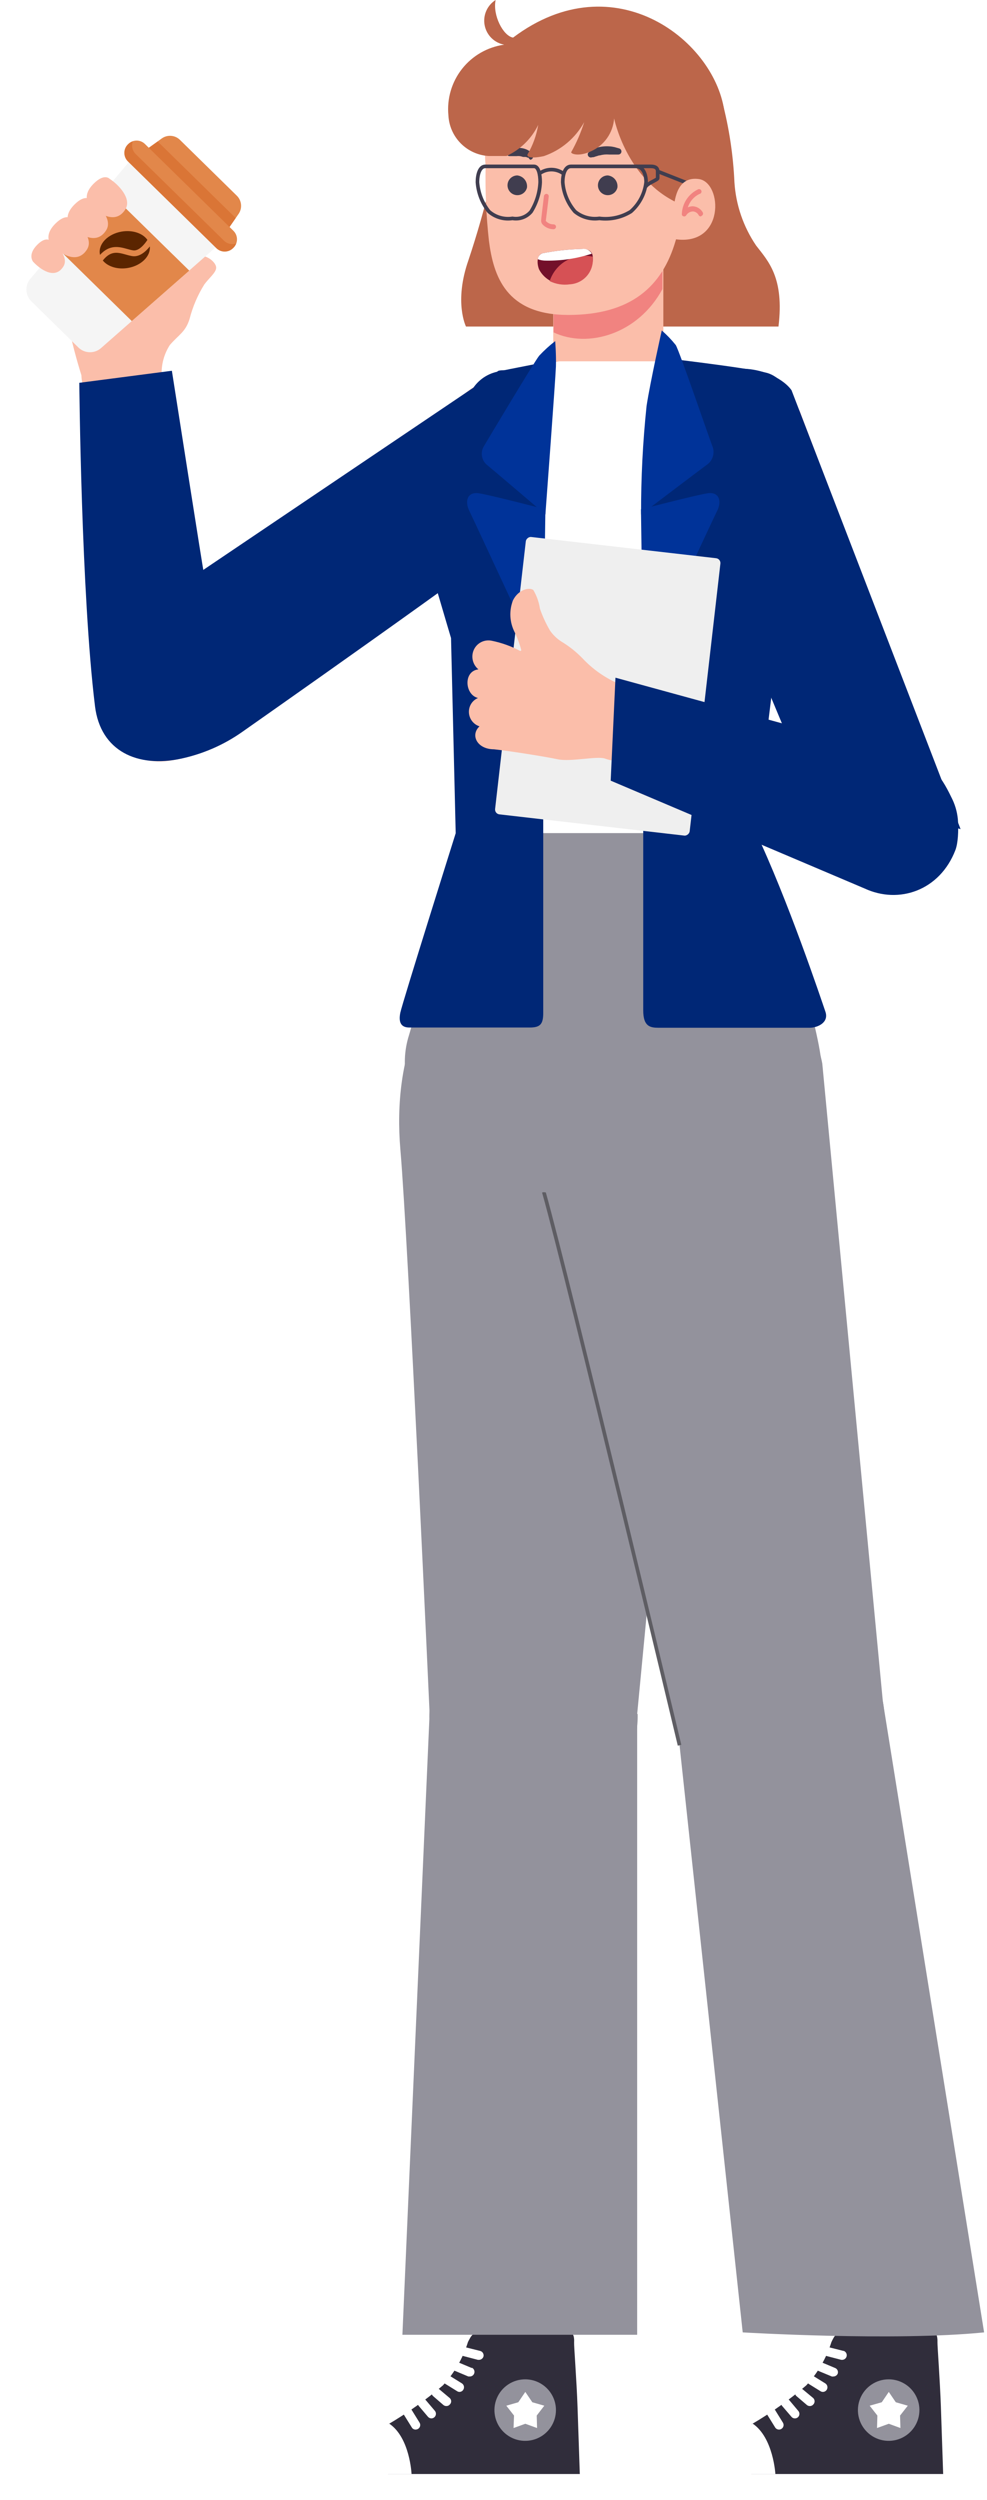 <svg width="203" height="514" viewBox="0 0 203 514" fill="none" xmlns="http://www.w3.org/2000/svg">
<path d="M148.545 20.881C149.963 26.307 150.804 31.868 151.054 37.471C151.352 42.134 152.895 46.632 155.522 50.496C158.032 53.734 161.319 57.097 160.115 67.136H95.839C95.839 67.136 93.329 62.117 96.341 53.508C99.889 42.881 102.501 31.963 104.147 20.881H148.545Z" fill="#BC664A"/>
<path d="M136.434 50.218V73.618C136.434 73.618 134.733 81.694 123.333 81.694C121.07 81.901 118.819 81.16 117.044 79.622C115.269 78.084 114.103 75.867 113.787 73.425V50.218H136.434Z" fill="#FBBEAA"/>
<path d="M113.859 68.341C120.937 71.679 131.252 68.692 136.247 59.431V50.496H113.859V68.341Z" fill="#F18380"/>
<path d="M99.88 34.208C99.773 39.312 99.999 44.418 100.558 49.492C101.487 56.721 104.047 64.752 116.872 64.752C129.696 64.752 136.197 58.979 138.958 49.492C140.614 43.745 143.977 35.287 142.597 25.474C141.216 15.661 135.318 9.286 121.389 8.909C107.46 8.533 98.349 14.807 99.88 34.208Z" fill="#FBBEAA"/>
<path d="M126.986 38.575C126.897 38.945 126.705 39.282 126.434 39.548C126.163 39.815 125.822 40 125.451 40.082C125.08 40.165 124.693 40.142 124.334 40.015C123.976 39.889 123.66 39.665 123.422 39.368C123.185 39.071 123.035 38.713 122.991 38.336C122.946 37.958 123.009 37.575 123.171 37.231C123.333 36.888 123.588 36.596 123.907 36.39C124.227 36.184 124.598 36.071 124.978 36.065C125.277 36.093 125.567 36.181 125.831 36.323C126.095 36.465 126.327 36.66 126.515 36.894C126.702 37.128 126.84 37.398 126.921 37.687C127.002 37.975 127.024 38.278 126.986 38.575Z" fill="#403D4F"/>
<path d="M108.388 38.575C108.299 38.945 108.108 39.282 107.837 39.548C107.566 39.815 107.225 40 106.854 40.082C106.483 40.165 106.096 40.142 105.737 40.015C105.378 39.889 105.062 39.665 104.825 39.368C104.587 39.071 104.438 38.713 104.393 38.336C104.349 37.958 104.411 37.575 104.573 37.231C104.735 36.888 104.991 36.596 105.31 36.39C105.63 36.184 106 36.071 106.381 36.065C106.678 36.096 106.966 36.186 107.228 36.33C107.491 36.473 107.722 36.667 107.909 36.901C108.096 37.134 108.234 37.402 108.316 37.69C108.399 37.977 108.423 38.278 108.388 38.575Z" fill="#403D4F"/>
<path d="M120.937 31.473C120.937 31.473 120.937 31.473 121.138 31.272C121.341 31.075 121.568 30.906 121.816 30.77C122.132 30.589 122.469 30.445 122.82 30.343C123.636 30.119 124.485 30.034 125.329 30.092C125.685 30.11 126.037 30.161 126.384 30.243L127.362 30.519C127.524 30.571 127.659 30.684 127.739 30.834C127.818 30.984 127.836 31.159 127.789 31.322C127.748 31.45 127.667 31.563 127.56 31.643C127.452 31.724 127.321 31.77 127.187 31.774H125.304C124.979 31.749 124.651 31.749 124.326 31.774C124.003 31.803 123.684 31.862 123.372 31.949C123.046 31.949 122.82 32.125 122.569 32.15C122.39 32.225 122.205 32.284 122.017 32.326H121.791C121.634 32.394 121.457 32.398 121.297 32.337C121.138 32.276 121.009 32.155 120.937 32C120.9 31.912 120.881 31.818 120.881 31.724C120.881 31.629 120.9 31.535 120.937 31.448V31.473Z" fill="#403D4F"/>
<path d="M108.715 32.426C108.715 32.426 108.715 32.426 108.564 32.426L108.188 32.275H107.912C107.812 32.254 107.71 32.254 107.611 32.275C107.389 32.202 107.162 32.143 106.933 32.1C106.699 32.074 106.464 32.074 106.23 32.1H104.8C104.715 32.1 104.631 32.083 104.553 32.05C104.476 32.017 104.405 31.968 104.347 31.907C104.288 31.846 104.243 31.774 104.213 31.695C104.182 31.616 104.169 31.532 104.172 31.447C104.177 31.323 104.217 31.202 104.288 31.1C104.36 30.997 104.459 30.918 104.574 30.87L105.352 30.594C105.629 30.511 105.916 30.46 106.205 30.443C106.546 30.393 106.893 30.393 107.234 30.443C107.889 30.525 108.512 30.776 109.041 31.171L109.518 31.648C109.643 31.799 109.643 31.849 109.643 31.874V32.1C109.665 32.272 109.621 32.446 109.518 32.586C109.415 32.727 109.262 32.822 109.091 32.853C108.919 32.759 108.786 32.608 108.715 32.426Z" fill="#403D4F"/>
<path d="M113.859 47.133C113.436 47.131 113.018 47.043 112.63 46.875C112.242 46.707 111.892 46.462 111.601 46.155C111.494 46.041 111.413 45.906 111.361 45.759C111.309 45.613 111.288 45.457 111.299 45.301C111.299 45.025 111.726 41.562 111.877 40.282C111.906 40.158 111.976 40.048 112.077 39.97C112.177 39.892 112.302 39.852 112.429 39.855C112.558 39.874 112.674 39.942 112.754 40.045C112.833 40.148 112.87 40.278 112.855 40.407C112.855 40.583 112.303 45.126 112.253 45.427C112.459 45.654 112.711 45.835 112.992 45.956C113.274 46.077 113.578 46.136 113.884 46.13C114.013 46.136 114.135 46.192 114.223 46.285C114.312 46.379 114.361 46.503 114.361 46.632C114.355 46.763 114.3 46.887 114.208 46.98C114.115 47.072 113.99 47.127 113.859 47.133Z" fill="#F18380"/>
<path d="M111.551 52.078C110.622 52.304 110.271 53.709 110.848 55.34C111.417 56.464 112.349 57.362 113.492 57.89C114.635 58.419 115.923 58.546 117.148 58.252C117.816 58.22 118.471 58.055 119.075 57.766C119.679 57.477 120.219 57.071 120.663 56.571C121.107 56.07 121.447 55.486 121.662 54.852C121.877 54.219 121.964 53.548 121.916 52.881C121.916 51.802 121.163 51.174 119.758 51.174C117.002 51.248 114.257 51.55 111.551 52.078Z" fill="#73102A"/>
<path d="M121.916 53.006V52.781C120.079 52.356 118.149 52.636 116.509 53.566C114.868 54.495 113.636 56.006 113.056 57.8C114.347 58.433 115.8 58.66 117.222 58.453C117.891 58.412 118.545 58.237 119.145 57.939C119.746 57.642 120.28 57.227 120.718 56.719C121.155 56.212 121.486 55.622 121.692 54.984C121.898 54.346 121.974 53.674 121.916 53.006Z" fill="#D65155"/>
<path d="M112.354 53.584C115.532 53.633 118.696 53.149 121.715 52.153C121.526 51.811 121.238 51.535 120.888 51.36C120.539 51.185 120.144 51.12 119.757 51.174C117.002 51.248 114.256 51.55 111.551 52.078C111.291 52.167 111.064 52.332 110.899 52.551C110.733 52.77 110.637 53.033 110.622 53.307C111.177 53.505 111.764 53.598 112.354 53.584Z" fill="white"/>
<path d="M126.308 24.345C126.308 24.345 128.818 36.894 139.459 41.763C139.459 41.763 150.301 35.463 149.046 23.441C147.49 8.634 126.458 -8.031 105.527 7.73C103.494 7.404 101.285 3.112 101.938 0C101.082 0.538 100.409 1.321 100.006 2.247C99.603 3.174 99.489 4.201 99.678 5.193C99.868 6.186 100.353 7.098 101.07 7.81C101.786 8.522 102.701 9.002 103.695 9.186C100.278 9.662 97.177 11.439 95.04 14.147C92.903 16.855 91.894 20.284 92.225 23.717C92.332 25.882 93.233 27.932 94.757 29.474C96.28 31.016 98.319 31.942 100.482 32.075H104.171C107.026 30.767 109.334 28.503 110.697 25.675C110.342 27.807 109.602 29.857 108.513 31.724C108.313 32.1 108.764 32.753 111.851 32.1C115.395 30.881 118.358 28.384 120.159 25.098C119.484 27.253 118.584 29.331 117.473 31.297C117.473 31.673 119.105 32.226 121.514 31.121C122.856 30.538 124.013 29.598 124.858 28.403C125.703 27.208 126.204 25.805 126.308 24.345Z" fill="#BC664A"/>
<path d="M109.844 34.208C110.747 34.208 111.099 35.865 111.099 37.446C111.006 39.587 110.367 41.67 109.241 43.494C108.781 44.045 108.184 44.465 107.51 44.711C106.836 44.958 106.109 45.023 105.401 44.9C104.54 45.033 103.661 44.976 102.824 44.733C101.987 44.491 101.214 44.068 100.558 43.494C99.176 41.764 98.353 39.654 98.198 37.446C98.198 35.865 98.675 34.208 99.805 34.208H109.844Z" stroke="#403D4F" stroke-width="0.75" stroke-miterlimit="10"/>
<path d="M117.424 34.208C116.219 34.208 115.742 35.865 115.742 37.446C115.906 39.679 116.787 41.8 118.252 43.494C118.945 44.064 119.75 44.483 120.614 44.724C121.478 44.966 122.383 45.026 123.271 44.9C125.527 45.19 127.814 44.694 129.747 43.494C131.509 41.939 132.628 39.782 132.884 37.446C132.884 35.865 132.281 34.208 130.75 34.208H117.424Z" stroke="#403D4F" stroke-width="0.75" stroke-miterlimit="10"/>
<path d="M110.898 35.714C111.619 35.164 112.501 34.867 113.407 34.867C114.314 34.867 115.196 35.164 115.917 35.714" stroke="#403D4F" stroke-width="0.75" stroke-miterlimit="10"/>
<path d="M130.8 34.208H133.862C134.515 34.208 135.268 34.359 135.268 35.237V36.643C135.268 36.994 133.034 37.697 132.758 38.475" stroke="#403D4F" stroke-width="0.75" stroke-miterlimit="10"/>
<path d="M141.944 37.873L135.268 35.237" stroke="#403D4F" stroke-width="0.75" stroke-miterlimit="10"/>
<path d="M138.506 43.62C138.707 40.207 139.61 36.216 143.777 36.818C148.646 37.571 149.123 50.748 138.757 49.166L138.506 43.62Z" fill="#FBBEAA"/>
<path d="M144.127 44.498C144.04 44.5 143.954 44.477 143.879 44.433C143.804 44.388 143.742 44.324 143.701 44.247C143.59 44.03 143.426 43.845 143.224 43.709C143.022 43.572 142.789 43.49 142.546 43.469C142.257 43.472 141.973 43.55 141.722 43.696C141.471 43.841 141.262 44.048 141.116 44.298C141.056 44.383 140.969 44.447 140.869 44.479C140.769 44.511 140.662 44.509 140.563 44.473C140.457 44.444 140.365 44.377 140.305 44.284C140.245 44.192 140.221 44.08 140.237 43.971C140.281 42.916 140.609 41.892 141.188 41.008C141.767 40.124 142.575 39.413 143.525 38.952C143.589 38.914 143.66 38.891 143.734 38.884C143.808 38.877 143.883 38.886 143.953 38.911C144.022 38.937 144.086 38.977 144.138 39.03C144.19 39.083 144.23 39.147 144.255 39.217C144.279 39.287 144.288 39.362 144.281 39.436C144.273 39.51 144.249 39.581 144.21 39.644C144.172 39.708 144.119 39.762 144.057 39.803C143.995 39.843 143.925 39.87 143.851 39.88C143.287 40.154 142.785 40.541 142.375 41.015C141.965 41.49 141.656 42.043 141.467 42.641C141.817 42.468 142.207 42.391 142.596 42.415C143.002 42.454 143.392 42.59 143.733 42.813C144.074 43.036 144.356 43.339 144.554 43.695C144.609 43.809 144.619 43.94 144.582 44.061C144.544 44.182 144.463 44.284 144.353 44.348L144.127 44.498Z" fill="#F18380"/>
<path d="M33.253 77.155C33.152 74.954 33.742 72.777 34.938 70.927C36.781 68.791 38.161 68.266 38.992 65.57C39.632 63.068 40.654 60.679 42.021 58.487C42.998 57.144 44.463 56.045 44.463 55.019C44.463 53.994 42.509 52.016 39.725 52.577C38.533 52.949 37.437 53.579 36.516 54.424C35.596 55.268 34.874 56.306 34.401 57.462C34.134 56.757 33.978 56.016 33.937 55.264L33.327 38.323C33.317 37.935 33.23 37.553 33.071 37.199C32.911 36.845 32.682 36.527 32.398 36.263C32.113 35.998 31.779 35.794 31.414 35.661C31.049 35.529 30.661 35.471 30.274 35.49C29.656 35.517 29.063 35.736 28.577 36.117C28.33 36.31 24.199 41.32 20.167 46.286C16.253 51.106 12.433 55.884 12.348 56.176C13.132 63.295 14.604 70.321 16.744 77.155C16.77 78.296 17.034 79.419 17.52 80.452C18.006 81.485 18.702 82.405 19.565 83.152C20.427 83.9 21.437 84.459 22.528 84.793C23.62 85.127 24.769 85.229 25.902 85.092C26.928 85.127 27.948 84.94 28.895 84.545C29.843 84.15 30.694 83.556 31.391 82.803C32.088 82.05 32.615 81.156 32.937 80.182C33.258 79.207 33.366 78.175 33.253 77.155Z" fill="#FBBEAA"/>
<path d="M29.317 31.314L46.308 47.981C46.488 47.725 46.668 47.455 46.848 47.199C47.388 46.416 47.935 45.627 48.475 44.845C48.676 44.555 48.87 44.271 49.07 43.981C49.88 42.815 49.723 41.235 48.715 40.243L37.006 28.755C35.998 27.763 34.415 27.642 33.262 28.471C32.981 28.679 32.7 28.873 32.418 29.08C31.643 29.635 30.867 30.19 30.092 30.745C29.838 30.939 29.577 31.127 29.317 31.314Z" fill="#E2874A"/>
<g opacity="0.53">
<path d="M30.092 30.758L46.855 47.191C47.395 46.408 47.942 45.619 48.482 44.837L32.425 29.086C31.643 29.648 30.867 30.203 30.092 30.758Z" fill="#D46424"/>
</g>
<path d="M26.326 33.538C25.704 34.278 25.077 35.012 24.448 35.759C23.565 36.796 22.696 37.833 21.819 38.876C18.438 42.875 15.07 46.874 11.688 50.873C9.873 53.021 8.058 55.168 6.243 57.316C5.084 58.689 5.181 60.717 6.458 61.971L16.117 71.441C17.394 72.694 19.427 72.753 20.781 71.566C22.892 69.707 25.009 67.856 27.12 65.998C31.053 62.536 34.985 59.088 38.918 55.626C39.942 54.734 40.967 53.828 41.984 52.929C42.706 52.292 43.442 51.655 44.171 51.011C45.113 50.186 45.488 48.959 45.278 47.821C45.163 47.153 44.831 46.509 44.314 45.993L31.362 33.286C30.831 32.769 30.189 32.456 29.51 32.352C28.349 32.181 27.133 32.575 26.326 33.538Z" fill="#F5F5F5"/>
<path d="M21.818 38.874C18.436 42.873 15.068 46.873 11.687 50.871L27.112 66.003C31.045 62.541 34.977 59.093 38.917 55.638L21.818 38.874Z" fill="#E2874A"/>
<g opacity="0.52">
<path d="M29.597 57.741C31.618 55.97 33.626 54.199 35.64 52.434L38.9 55.637C34.967 59.098 31.034 62.547 27.095 66.001L11.67 50.87C12.215 50.23 12.746 49.591 13.291 48.951L22.049 57.54C24.126 59.572 27.417 59.653 29.597 57.741Z" fill="#E2874A"/>
</g>
<path d="M26.301 33.182L44.502 51.034C45.463 51.977 47.014 51.969 47.957 50.994L48.047 50.907C48.99 49.946 48.975 48.402 48.007 47.451L29.806 29.599C28.845 28.656 27.301 28.671 26.351 29.639L26.261 29.726C25.324 30.694 25.34 32.239 26.301 33.182Z" fill="#E2874A"/>
<g opacity="0.53">
<path d="M27.333 29.046C26.995 29.94 27.194 30.983 27.92 31.685L46.067 49.482C46.752 50.157 47.73 50.346 48.583 50.063C48.464 50.382 48.283 50.679 48.029 50.927L47.994 50.961C47.037 51.935 45.459 51.957 44.484 51L26.337 33.203C25.362 32.246 25.341 30.668 26.298 29.693L26.332 29.66C26.622 29.377 26.964 29.164 27.333 29.046Z" fill="#D46424"/>
</g>
<path d="M25.89 52.343C24.229 51.88 22.778 51.482 21.148 53.557C22.139 54.793 24.144 55.457 26.291 55.096C29.038 54.633 31.014 52.677 30.814 50.669C29.978 51.726 28.657 52.934 27.11 52.643C26.703 52.57 26.283 52.456 25.89 52.343Z" fill="#5B2500"/>
<path d="M25.036 47.612C22.207 48.088 20.189 50.151 20.538 52.216C20.544 52.278 20.564 52.339 20.577 52.394C22.583 50.194 24.569 50.742 26.209 51.197C26.603 51.311 26.969 51.411 27.335 51.469C28.489 51.688 29.669 50.321 30.32 49.323C29.378 47.971 27.292 47.238 25.036 47.612Z" fill="#5B2500"/>
<path d="M25.779 43.051C27.166 40.838 24.35 37.92 22.562 36.779C22.562 36.779 21.487 35.535 19.258 37.764C16.796 40.226 18.273 41.911 18.273 41.911C19.882 43.621 23.635 46.472 25.779 43.051Z" fill="#FBBEAA"/>
<path d="M21.84 47.336C23.228 45.123 20.411 42.205 18.624 41.064C18.624 41.064 17.548 39.82 15.319 42.049C12.857 44.511 14.335 46.196 14.335 46.196C15.943 47.906 19.696 50.757 21.84 47.336Z" fill="#FBBEAA"/>
<path d="M17.902 51.275C19.289 49.062 16.472 46.144 14.685 45.003C14.685 45.003 13.61 43.759 11.38 45.988C8.919 48.45 10.396 50.135 10.396 50.135C12.004 51.845 15.757 54.696 17.902 51.275Z" fill="#FBBEAA"/>
<path d="M13.042 54.781C14.192 52.926 11.857 50.48 10.376 49.524C10.376 49.524 9.485 48.481 7.637 50.349C5.597 52.413 6.821 53.825 6.821 53.825C8.154 55.259 11.265 57.648 13.042 54.781Z" fill="#FBBEAA"/>
<path d="M116.541 475.73C116.541 473.378 115.607 471.123 113.944 469.461C112.282 467.798 110.027 466.864 107.676 466.864C105.324 466.864 103.069 467.798 101.407 469.461C99.744 471.123 98.81 473.378 98.81 475.73V494.999H116.541V475.73Z" fill="#FBBEAA"/>
<path d="M99.445 479.32C97.272 479.32 96.881 480.272 96.246 481.518C95.216 484.837 93.455 487.883 91.093 490.432C87.566 493.436 83.782 496.125 79.785 498.467V508.676H119.252C119.252 508.676 118.983 500.616 118.788 494.926C118.593 489.235 118.031 482.299 118.08 481.567C118.128 480.834 118.08 479.32 116.736 479.32H99.445Z" fill="#302D3B"/>
<path d="M114.343 495.487C114.348 496.74 113.981 497.967 113.287 499.011C112.594 500.055 111.607 500.869 110.45 501.351C109.293 501.833 108.019 501.96 106.79 501.717C105.56 501.473 104.431 500.87 103.545 499.984C102.659 499.098 102.056 497.969 101.813 496.74C101.569 495.51 101.697 494.237 102.179 493.08C102.66 491.923 103.475 490.935 104.519 490.242C105.563 489.549 106.789 489.181 108.042 489.186C109.711 489.193 111.31 489.859 112.491 491.039C113.671 492.219 114.337 493.818 114.343 495.487Z" fill="#93929C"/>
<path d="M108.042 491.775L109.483 493.9L111.95 494.608L110.387 496.635L110.46 499.2L108.042 498.32L105.625 499.2L105.722 496.635L104.135 494.608L106.601 493.9L108.042 491.775Z" fill="white"/>
<path d="M80.054 498.296C80.054 498.296 74.461 501.251 72.361 502.692C71.389 503.351 70.599 504.245 70.065 505.292C69.531 506.338 69.271 507.502 69.308 508.676H84.645C84.645 508.676 84.328 501.178 80.054 498.296Z" fill="white"/>
<path d="M119.252 508.676V512.901C119.252 513.609 118.617 514 117.542 514H70.993C69.943 514 69.308 513.609 69.308 512.901V508.676H119.252Z" fill="white"/>
<path d="M84.646 495.439C84.51 495.231 84.3 495.084 84.058 495.03C83.816 494.975 83.563 495.016 83.351 495.146C83.246 495.21 83.155 495.296 83.083 495.396C83.011 495.497 82.96 495.611 82.932 495.731C82.905 495.852 82.902 495.977 82.924 496.098C82.945 496.22 82.991 496.336 83.058 496.44L84.695 499.078C84.773 499.214 84.888 499.327 85.025 499.405C85.162 499.482 85.318 499.521 85.476 499.517C85.657 499.514 85.834 499.464 85.989 499.371C86.094 499.306 86.185 499.221 86.257 499.12C86.329 499.02 86.38 498.906 86.408 498.785C86.435 498.665 86.438 498.54 86.416 498.418C86.395 498.296 86.349 498.18 86.282 498.076L84.646 495.439Z" fill="white"/>
<path d="M87.527 493.411C87.447 493.318 87.35 493.242 87.24 493.187C87.13 493.132 87.011 493.099 86.888 493.089C86.766 493.08 86.643 493.096 86.526 493.134C86.41 493.173 86.302 493.234 86.209 493.314C86.116 493.394 86.039 493.492 85.984 493.601C85.929 493.711 85.896 493.83 85.887 493.953C85.878 494.075 85.893 494.198 85.931 494.315C85.97 494.432 86.031 494.54 86.111 494.633L88.016 496.879C88.104 496.982 88.212 497.066 88.334 497.125C88.456 497.184 88.589 497.217 88.724 497.221C88.901 497.218 89.074 497.165 89.222 497.07C89.371 496.974 89.49 496.838 89.566 496.679C89.642 496.519 89.672 496.341 89.653 496.165C89.634 495.989 89.566 495.822 89.457 495.683L87.527 493.411Z" fill="white"/>
<path d="M90.238 491.141C90.044 491.015 89.81 490.965 89.582 490.999C89.353 491.033 89.145 491.149 88.995 491.325C88.846 491.502 88.766 491.726 88.77 491.958C88.773 492.189 88.861 492.41 89.017 492.582L91.19 494.462C91.361 494.606 91.578 494.684 91.801 494.682C91.935 494.687 92.069 494.661 92.192 494.606C92.315 494.551 92.423 494.468 92.509 494.364C92.599 494.28 92.671 494.178 92.721 494.064C92.77 493.951 92.795 493.829 92.795 493.705C92.795 493.581 92.77 493.459 92.721 493.346C92.671 493.232 92.599 493.13 92.509 493.046L90.238 491.141Z" fill="white"/>
<path d="M95.001 490.017L92.558 488.503C92.344 488.376 92.088 488.338 91.846 488.397C91.604 488.457 91.395 488.608 91.264 488.82C91.198 488.925 91.153 489.043 91.134 489.166C91.114 489.288 91.119 489.414 91.149 489.535C91.178 489.655 91.232 489.769 91.306 489.868C91.38 489.968 91.474 490.052 91.581 490.115L94.024 491.629C94.168 491.725 94.338 491.776 94.512 491.775C94.671 491.771 94.827 491.727 94.963 491.645C95.1 491.564 95.214 491.449 95.294 491.311C95.423 491.1 95.464 490.846 95.41 490.605C95.355 490.363 95.208 490.152 95.001 490.017Z" fill="white"/>
<path d="M97.052 486.867L94.317 485.719C94.084 485.622 93.822 485.621 93.588 485.717C93.355 485.814 93.169 485.999 93.072 486.232C93.024 486.345 92.999 486.468 92.999 486.591C93 486.714 93.024 486.836 93.072 486.95C93.12 487.064 93.19 487.167 93.278 487.253C93.366 487.339 93.47 487.407 93.585 487.453L96.32 488.601H96.686C96.897 488.589 97.098 488.508 97.258 488.371C97.417 488.233 97.527 488.046 97.569 487.839C97.611 487.632 97.583 487.417 97.489 487.228C97.396 487.039 97.242 486.886 97.052 486.794V486.867Z" fill="white"/>
<path d="M98.762 483.35L95.733 482.593C95.494 482.534 95.241 482.573 95.03 482.702C94.819 482.83 94.668 483.037 94.61 483.276C94.552 483.516 94.591 483.769 94.719 483.98C94.847 484.19 95.054 484.341 95.294 484.4L98.298 485.181H98.517C98.728 485.179 98.932 485.109 99.099 484.981C99.266 484.853 99.388 484.675 99.445 484.473C99.498 484.234 99.456 483.984 99.329 483.774C99.201 483.565 98.998 483.413 98.762 483.35Z" fill="white"/>
<path d="M129.51 352.494C129.241 340.674 121.279 334.959 109.483 335.252C97.687 335.545 89.188 341.724 89.457 353.52L98.811 476.682H116.541L129.51 352.494Z" fill="#FBBEAA"/>
<path d="M131.049 352.42C130.983 349.614 130.365 346.848 129.23 344.281C128.096 341.713 126.466 339.394 124.436 337.456C122.405 335.519 120.012 334 117.394 332.986C114.776 331.973 111.985 331.486 109.178 331.551C106.372 331.617 103.606 332.235 101.039 333.37C98.471 334.504 96.152 336.134 94.214 338.164C92.276 340.195 90.757 342.588 89.744 345.206C88.731 347.824 88.243 350.615 88.309 353.422L82.764 480.029H131.048L131.049 352.42Z" fill="#93929C"/>
<path d="M191.274 475.73C191.274 473.378 190.34 471.123 188.678 469.461C187.015 467.798 184.76 466.864 182.409 466.864C180.058 466.864 177.803 467.798 176.14 469.461C174.478 471.123 173.544 473.378 173.544 475.73V494.999H191.274V475.73Z" fill="#FBBEAA"/>
<path d="M174.202 479.32C172.004 479.32 171.614 480.272 171.003 481.518C169.961 484.837 168.193 487.883 165.826 490.432C162.303 493.442 158.519 496.131 154.518 498.467V508.676H193.985C193.985 508.676 193.716 500.616 193.521 494.926C193.325 489.235 192.788 482.299 192.812 481.567C192.837 480.834 192.812 479.32 191.494 479.32H174.202Z" fill="#302D3B"/>
<path d="M189.1 495.487C189.105 496.739 188.738 497.965 188.046 499.008C187.354 500.051 186.368 500.866 185.212 501.349C184.057 501.831 182.784 501.96 181.556 501.718C180.327 501.477 179.198 500.877 178.311 499.993C177.424 499.109 176.819 497.982 176.573 496.755C176.327 495.527 176.451 494.254 176.929 493.097C177.407 491.939 178.217 490.95 179.258 490.254C180.299 489.558 181.523 489.186 182.775 489.186C184.448 489.186 186.053 489.849 187.239 491.03C188.425 492.211 189.094 493.814 189.1 495.487Z" fill="#93929C"/>
<path d="M182.799 491.775L184.24 493.9L186.707 494.608L185.119 496.635L185.193 499.2L182.799 498.32L180.381 499.2L180.455 496.635L178.867 494.608L181.358 493.9L182.799 491.775Z" fill="white"/>
<path d="M154.812 498.296C154.812 498.296 149.194 501.251 147.119 502.692C146.141 503.346 145.348 504.239 144.813 505.287C144.279 506.334 144.021 507.501 144.066 508.676H159.476C159.476 508.676 159.061 501.178 154.812 498.296Z" fill="white"/>
<path d="M193.985 508.676V512.901C193.985 513.609 193.374 514 192.299 514H145.701C144.627 514 144.016 513.609 144.016 512.901V508.676H193.985Z" fill="white"/>
<path d="M159.379 495.439C159.246 495.228 159.035 495.079 158.792 495.024C158.549 494.969 158.295 495.013 158.084 495.146C157.874 495.278 157.724 495.489 157.67 495.732C157.615 495.975 157.658 496.23 157.791 496.44L159.427 499.078C159.512 499.215 159.631 499.327 159.772 499.404C159.913 499.481 160.072 499.52 160.233 499.517C160.407 499.518 160.577 499.467 160.722 499.371C160.827 499.306 160.918 499.221 160.99 499.12C161.062 499.02 161.113 498.906 161.141 498.785C161.168 498.665 161.171 498.54 161.149 498.418C161.128 498.296 161.082 498.18 161.015 498.076L159.379 495.439Z" fill="white"/>
<path d="M162.285 493.412C162.124 493.224 161.896 493.107 161.65 493.084C161.404 493.061 161.159 493.135 160.966 493.289C160.777 493.455 160.659 493.687 160.636 493.937C160.613 494.187 160.688 494.436 160.844 494.633L162.773 496.88C162.858 496.986 162.966 497.072 163.088 497.132C163.211 497.191 163.345 497.222 163.482 497.221C163.661 497.223 163.836 497.173 163.988 497.077C164.139 496.982 164.259 496.844 164.334 496.681C164.409 496.519 164.435 496.338 164.409 496.161C164.384 495.984 164.308 495.818 164.19 495.683L162.285 493.412Z" fill="white"/>
<path d="M164.971 491.141C164.777 491.015 164.544 490.965 164.315 490.999C164.086 491.033 163.878 491.149 163.728 491.325C163.579 491.502 163.499 491.726 163.503 491.958C163.507 492.189 163.594 492.41 163.75 492.582L165.948 494.462C166.118 494.606 166.335 494.684 166.558 494.682C166.693 494.685 166.826 494.658 166.948 494.603C167.071 494.548 167.18 494.467 167.267 494.364C167.354 494.278 167.423 494.175 167.47 494.062C167.517 493.949 167.542 493.828 167.542 493.705C167.542 493.582 167.517 493.461 167.47 493.348C167.423 493.235 167.354 493.132 167.267 493.046L164.971 491.141Z" fill="white"/>
<path d="M169.734 490.017L167.291 488.503C167.081 488.414 166.845 488.404 166.627 488.474C166.41 488.545 166.225 488.691 166.106 488.887C165.988 489.082 165.944 489.314 165.982 489.539C166.02 489.765 166.138 489.969 166.314 490.115L168.757 491.629C168.901 491.725 169.071 491.776 169.245 491.775C169.408 491.773 169.567 491.73 169.709 491.648C169.85 491.567 169.968 491.451 170.051 491.311C170.178 491.097 170.216 490.841 170.156 490.599C170.097 490.357 169.945 490.148 169.734 490.017Z" fill="white"/>
<path d="M34.45 87.481L44.392 142.285C46.033 149.16 43.498 155.381 34.45 156.472C32.78 156.663 31.083 156.554 29.463 156.151C27.842 155.749 26.331 155.061 25.023 154.131C23.714 153.2 22.634 152.045 21.849 150.737C21.064 149.428 20.591 147.993 20.456 146.519L17.424 87.59C16.629 82.024 19.388 78.314 24.21 77.855C30.125 77.288 33.257 80.365 34.45 87.481Z" fill="#FBBEAA"/>
<path d="M171.785 486.867L169.049 485.719C168.936 485.671 168.814 485.647 168.69 485.647C168.567 485.647 168.445 485.671 168.331 485.719C168.218 485.767 168.115 485.837 168.028 485.925C167.942 486.013 167.874 486.117 167.828 486.232C167.737 486.459 167.737 486.713 167.828 486.94C167.919 487.168 168.094 487.351 168.317 487.453L171.077 488.601C171.189 488.626 171.306 488.626 171.418 488.601C171.607 488.601 171.79 488.545 171.947 488.441C172.103 488.336 172.225 488.188 172.298 488.015C172.372 487.794 172.36 487.553 172.265 487.341C172.17 487.128 171.999 486.959 171.785 486.867Z" fill="white"/>
<path d="M173.495 483.35L170.491 482.593C170.248 482.533 169.991 482.572 169.777 482.7C169.562 482.828 169.406 483.035 169.343 483.277C169.314 483.395 169.308 483.518 169.327 483.639C169.346 483.76 169.388 483.876 169.451 483.98C169.515 484.085 169.598 484.175 169.697 484.247C169.796 484.32 169.908 484.371 170.027 484.4L173.031 485.182H173.275C173.495 485.165 173.702 485.072 173.861 484.919C174.021 484.766 174.122 484.563 174.148 484.344C174.174 484.125 174.123 483.903 174.004 483.718C173.885 483.532 173.705 483.393 173.495 483.325V483.35Z" fill="white"/>
<path d="M181.578 352.128C180.378 346.584 177.026 341.743 172.259 338.67C167.491 335.597 161.699 334.544 156.154 335.74C144.603 338.182 138.375 349.563 140.866 361.115L173.543 478.709H191.494L181.578 352.128Z" fill="#FBBEAA"/>
<path d="M181.575 349.807C180.25 344.397 176.866 339.716 172.144 336.762C167.422 333.807 161.733 332.81 156.288 333.984C150.843 335.158 146.07 338.409 142.984 343.047C139.898 347.684 138.743 353.343 139.764 358.819L152.756 479.536C152.756 479.536 183.871 481.392 202.407 479.536L181.575 349.807Z" fill="#93929C"/>
<path d="M26.593 133.327L96.734 80.037C104.916 74.811 110.484 77.595 114.831 83.188C116.817 85.894 117.737 89.237 117.417 92.579C117.098 95.92 115.56 99.028 113.097 101.309L43.127 152.865C40.661 154.947 37.487 155.998 34.266 155.798C31.044 155.598 28.025 154.162 25.836 151.79L25.518 151.448C24.357 150.209 23.459 148.746 22.882 147.148C22.304 145.551 22.058 143.852 22.159 142.156C22.259 140.461 22.704 138.803 23.467 137.285C24.229 135.767 25.293 134.42 26.593 133.327Z" fill="#FBBEAA"/>
<path d="M113.098 101.285C113.746 100.727 114.335 100.105 114.856 99.429C115.317 97.69 115.377 95.87 115.03 94.106C114.683 92.341 113.939 90.679 112.854 89.245C109.166 83.554 101.424 79.085 97.98 79.939L94.561 81.674L55.852 110.98C59.278 119.032 63.905 126.517 69.577 133.18L113.098 101.285Z" fill="#F18380"/>
<path d="M102.523 76.227L41.824 117.165C42.08 119.259 35.351 76.227 35.351 76.227L16.311 78.705C16.311 78.705 16.699 122.157 19.541 145.218C20.676 154.424 28.268 157.939 37.331 155.961C41.805 154.985 46.017 153.149 49.766 150.518C65.874 139.212 111.064 107.366 114.758 103.36C121.133 96.449 121.133 91.271 117.469 85.581C113.806 79.89 105.966 75.372 102.523 76.227Z" fill="#002776"/>
<path d="M131.049 352.421L143.577 221.248C143.577 206.765 128.655 190.988 106.651 194.383C86.771 197.485 80.714 217.462 82.35 236.39C83.987 255.317 88.407 353.349 88.407 353.349C88.473 356.155 89.091 358.921 90.225 361.489C91.36 364.056 92.989 366.375 95.02 368.313C97.051 370.251 99.444 371.77 102.061 372.783C104.679 373.796 107.471 374.284 110.277 374.218C113.084 374.152 115.85 373.534 118.417 372.4C120.985 371.265 123.303 369.636 125.241 367.605C127.179 365.574 128.698 363.181 129.711 360.564C130.724 357.946 131.212 355.154 131.146 352.348L131.049 352.421Z" fill="#93929C"/>
<path d="M181.578 349.808L169.122 218.659C166.485 204.421 148.778 191.794 127.799 199.267C108.872 206.032 106.674 226.792 111.852 245.084C117.029 263.376 139.766 358.819 139.766 358.819C141.092 364.23 144.475 368.91 149.198 371.865C153.92 374.82 159.608 375.816 165.054 374.643C170.499 373.469 175.272 370.218 178.358 365.58C181.444 360.942 182.599 355.284 181.578 349.808Z" fill="#93929C"/>
<path d="M111.852 245.084C117.005 263.377 139.767 358.82 139.767 358.82" stroke="#5E5D63" stroke-width="0.75" stroke-miterlimit="10"/>
<path d="M115.516 74.151C115.516 74.151 104.721 76.031 102.62 76.593C101.381 76.884 100.236 77.485 99.292 78.339C98.348 79.193 97.636 80.273 97.223 81.478C95.88 84.677 88.968 105.631 88.333 107.903C87.904 110.405 88.307 112.979 89.481 115.23C90.483 117.965 95.66 130.42 95.66 130.42L96.442 170.546L125.601 175.171L153.541 170.546C153.541 170.546 163.31 95.911 163.799 91.296C164.287 86.68 161.992 77.766 156.472 76.642C150.953 75.519 135.811 74.2 135.811 74.2L115.516 74.151Z" fill="#FBBEAA"/>
<path d="M95.072 154.412V168.519C114.171 170.278 144.602 169.032 156.032 168.519C156.569 164.49 157.131 157.651 157.717 153.109C142.16 153.5 116.466 154.95 95.072 154.412Z" fill="white"/>
<path d="M195.792 166.956L164.507 84.628C160.331 75.836 154.152 75.25 147.411 77.692C144.293 78.936 141.743 81.284 140.247 84.289C138.752 87.294 138.415 90.745 139.303 93.982L171.516 174.845C172.493 177.921 174.623 180.5 177.46 182.039C180.297 183.578 183.62 183.958 186.731 183.1L187.195 182.977C188.837 182.53 190.369 181.752 191.7 180.693C193.031 179.633 194.133 178.314 194.937 176.815C195.741 175.315 196.232 173.668 196.379 171.973C196.526 170.279 196.326 168.571 195.792 166.956Z" fill="#FBBEAA"/>
<path d="M182.824 132.814L164.508 84.628C164.016 83.571 163.436 82.558 162.774 81.6C160.53 80.195 157.961 79.394 155.317 79.274C152.673 79.154 150.042 79.72 147.681 80.916C144.938 82.25 142.734 84.481 141.433 87.239C140.131 89.997 139.811 93.117 140.525 96.082C140.525 96.375 140.696 96.937 140.842 97.694L159.745 145.196C168.002 142.218 175.778 138.046 182.824 132.814Z" fill="#F18380"/>
<path d="M162.798 80.232L197.569 170.476C169.009 161.337 167.451 165.918 162.036 151.64C162.036 151.64 138.913 96.449 138.229 92.688C137.515 89.723 137.835 86.603 139.137 83.845C140.438 81.087 142.642 78.856 145.384 77.521C153.029 73.614 160.649 77.155 162.798 80.232Z" fill="#002776"/>
<path d="M168.898 218.214C168.364 211.49 161.149 185.71 153.401 171.023C153.401 171.023 136.498 168.344 125.612 168.38C114.255 168.416 96.609 171.023 96.609 171.023C91.556 182.457 85.799 207.436 84.123 212.825C83.111 215.996 82.988 219.383 83.768 222.618C84.547 225.854 86.199 228.814 88.544 231.177C94.301 237.707 109.143 245.184 112.568 245.184C127.303 243.08 141.746 239.285 155.611 233.872C163.433 230.595 169.408 224.963 168.898 218.214Z" fill="#93929C"/>
<path d="M115.003 74.289C115.003 74.289 104.13 76.183 101.99 76.749C100.745 77.048 99.594 77.656 98.644 78.515C97.695 79.375 96.976 80.459 96.554 81.669C95.226 84.891 88.264 105.997 87.6 108.285C87.167 110.805 87.574 113.397 88.756 115.665C89.74 118.346 94.98 130.867 94.98 130.867L95.767 171.283H153.304C153.304 171.283 163.07 96.133 163.537 91.508C164.004 86.884 161.717 77.88 156.157 76.749C150.598 75.617 135.371 74.289 135.371 74.289H115.003Z" fill="white"/>
<path d="M136.109 74.289C133.834 82.301 132.553 90.563 132.296 98.888V207.739C132.296 211.084 133.748 211.305 135.494 211.305H166.513C168.112 211.305 170.548 210.272 169.76 207.985C168.973 205.697 162.036 184.911 155.272 170.717C155.272 170.717 164.964 92.615 164.964 88.925C164.964 85.236 162.258 77.757 157.584 76.626C152.91 75.494 136.011 73.551 136.011 73.551L136.109 74.289Z" fill="#002776"/>
<path d="M114.191 74.56C112.814 85.021 111.993 95.548 111.731 106.096V208.231C111.731 210.543 111.141 211.257 108.951 211.257H84.18C82.532 211.257 81.917 210.248 82.335 208.207C82.754 206.165 93.725 171.308 93.725 171.308L92.765 131.187C92.765 131.187 87.132 112.295 86.911 110.794C86.642 108.918 86.82 107.005 87.427 105.21C88.116 103.415 95.988 82.333 96.726 80.808C97.223 79.77 97.937 78.851 98.82 78.113C99.702 77.374 100.733 76.834 101.842 76.528C104.499 75.888 114.265 74.068 114.265 74.068L114.191 74.56Z" fill="#002776"/>
<path d="M132.296 137.656C132.296 137.656 146.49 107.03 147.498 105.038C148.507 103.045 147.916 101.053 145.506 101.422C143.095 101.791 131.829 104.718 131.829 104.718L132.296 137.656Z" fill="#003399"/>
<path d="M131.853 105.776C131.853 105.776 144.399 96.256 145.506 95.469C146.034 95.06 146.421 94.497 146.615 93.858C146.809 93.219 146.8 92.535 146.588 91.902C146.121 90.844 139.774 72.223 138.987 70.944C138.119 69.86 137.156 68.855 136.109 67.942C136.109 67.942 133.772 78.348 132.985 83.44C132.206 90.859 131.828 98.316 131.853 105.776Z" fill="#003399"/>
<path d="M111.707 137.656C111.707 137.656 97.513 107.03 96.529 105.038C95.545 103.045 96.111 101.053 98.522 101.422C100.932 101.791 112.174 104.718 112.174 104.718L111.707 137.656Z" fill="#003399"/>
<path d="M112.174 105.776C112.174 105.776 101.006 96.256 100.022 95.469C99.55 95.019 99.236 94.428 99.13 93.784C99.023 93.141 99.129 92.48 99.432 91.902C100.047 90.844 109.936 74.289 110.895 73.133C111.911 72.046 113.014 71.042 114.191 70.132C114.191 70.132 114.413 72.936 114.339 75.347C114.265 77.758 112.174 105.776 112.174 105.776Z" fill="#003399"/>
<g filter="url(#filter0_d_203_230)">
<rect width="40.302" height="57.43" rx="1" transform="matrix(-0.993 -0.114 -0.114 0.993 146.281 114.884)" fill="#EFEFEF"/>
</g>
<path d="M127.358 140.623C124.556 139.439 122.021 137.684 119.916 135.469C118.614 134.102 117.136 132.915 115.523 131.941C114.577 131.35 113.761 130.569 113.126 129.649C112.286 128.222 111.591 126.714 111.052 125.15C110.852 123.803 110.394 122.505 109.703 121.328C109.046 120.726 106.727 121.048 105.523 123.388C105.109 124.429 104.921 125.551 104.972 126.678C105.024 127.804 105.314 128.91 105.822 129.92C106.421 131.131 106.89 132.402 107.222 133.711L107.003 133.842C105.169 132.868 103.209 132.162 101.183 131.745C100.448 131.581 99.683 131.669 99.01 131.997C98.338 132.324 97.797 132.872 97.475 133.551C97.153 134.23 97.069 135.001 97.236 135.739C97.403 136.478 97.812 137.141 98.397 137.623C95.235 137.986 95.594 142.862 98.308 143.507C97.727 143.751 97.237 144.17 96.903 144.706C96.569 145.243 96.409 145.872 96.443 146.508C96.477 147.144 96.704 147.756 97.093 148.262C97.483 148.768 98.016 149.143 98.621 149.337C96.693 151.114 98.102 154.044 101.603 154.056C104.447 154.346 112.054 155.537 114.7 156.106C117.346 156.676 122.666 155.416 124.375 155.945C126.918 156.877 129.872 156.892 132.126 150.199C134.379 143.506 129.976 141.488 127.358 140.623Z" fill="#FBBEAA"/>
<path d="M125.603 160.502L177.79 182.657C184.903 185.979 193.304 183.079 196.499 174.78C197.083 173.233 197.123 170.703 197.05 169.051C196.978 167.399 196.571 165.778 195.853 164.288C195.136 162.798 193.807 160.112 192.561 159.025C191.314 157.938 186.872 155.932 185.299 155.424L126.587 139.332L125.603 160.502Z" fill="#002776"/>
<defs>
<filter id="filter0_d_203_230" x="99.794" y="110.391" width="48.379" height="61.44" filterUnits="userSpaceOnUse" color-interpolation-filters="sRGB">
<feFlood flood-opacity="0" result="BackgroundImageFix"/>
<feColorMatrix in="SourceAlpha" type="matrix" values="0 0 0 0 0 0 0 0 0 0 0 0 0 0 0 0 0 0 127 0" result="hardAlpha"/>
<feOffset dx="2"/>
<feComposite in2="hardAlpha" operator="out"/>
<feColorMatrix type="matrix" values="0 0 0 0 0.604 0 0 0 0 0.6 0 0 0 0 0.631 0 0 0 1 0"/>
<feBlend mode="normal" in2="BackgroundImageFix" result="effect1_dropShadow_203_230"/>
<feBlend mode="normal" in="SourceGraphic" in2="effect1_dropShadow_203_230" result="shape"/>
</filter>
</defs>
</svg>
